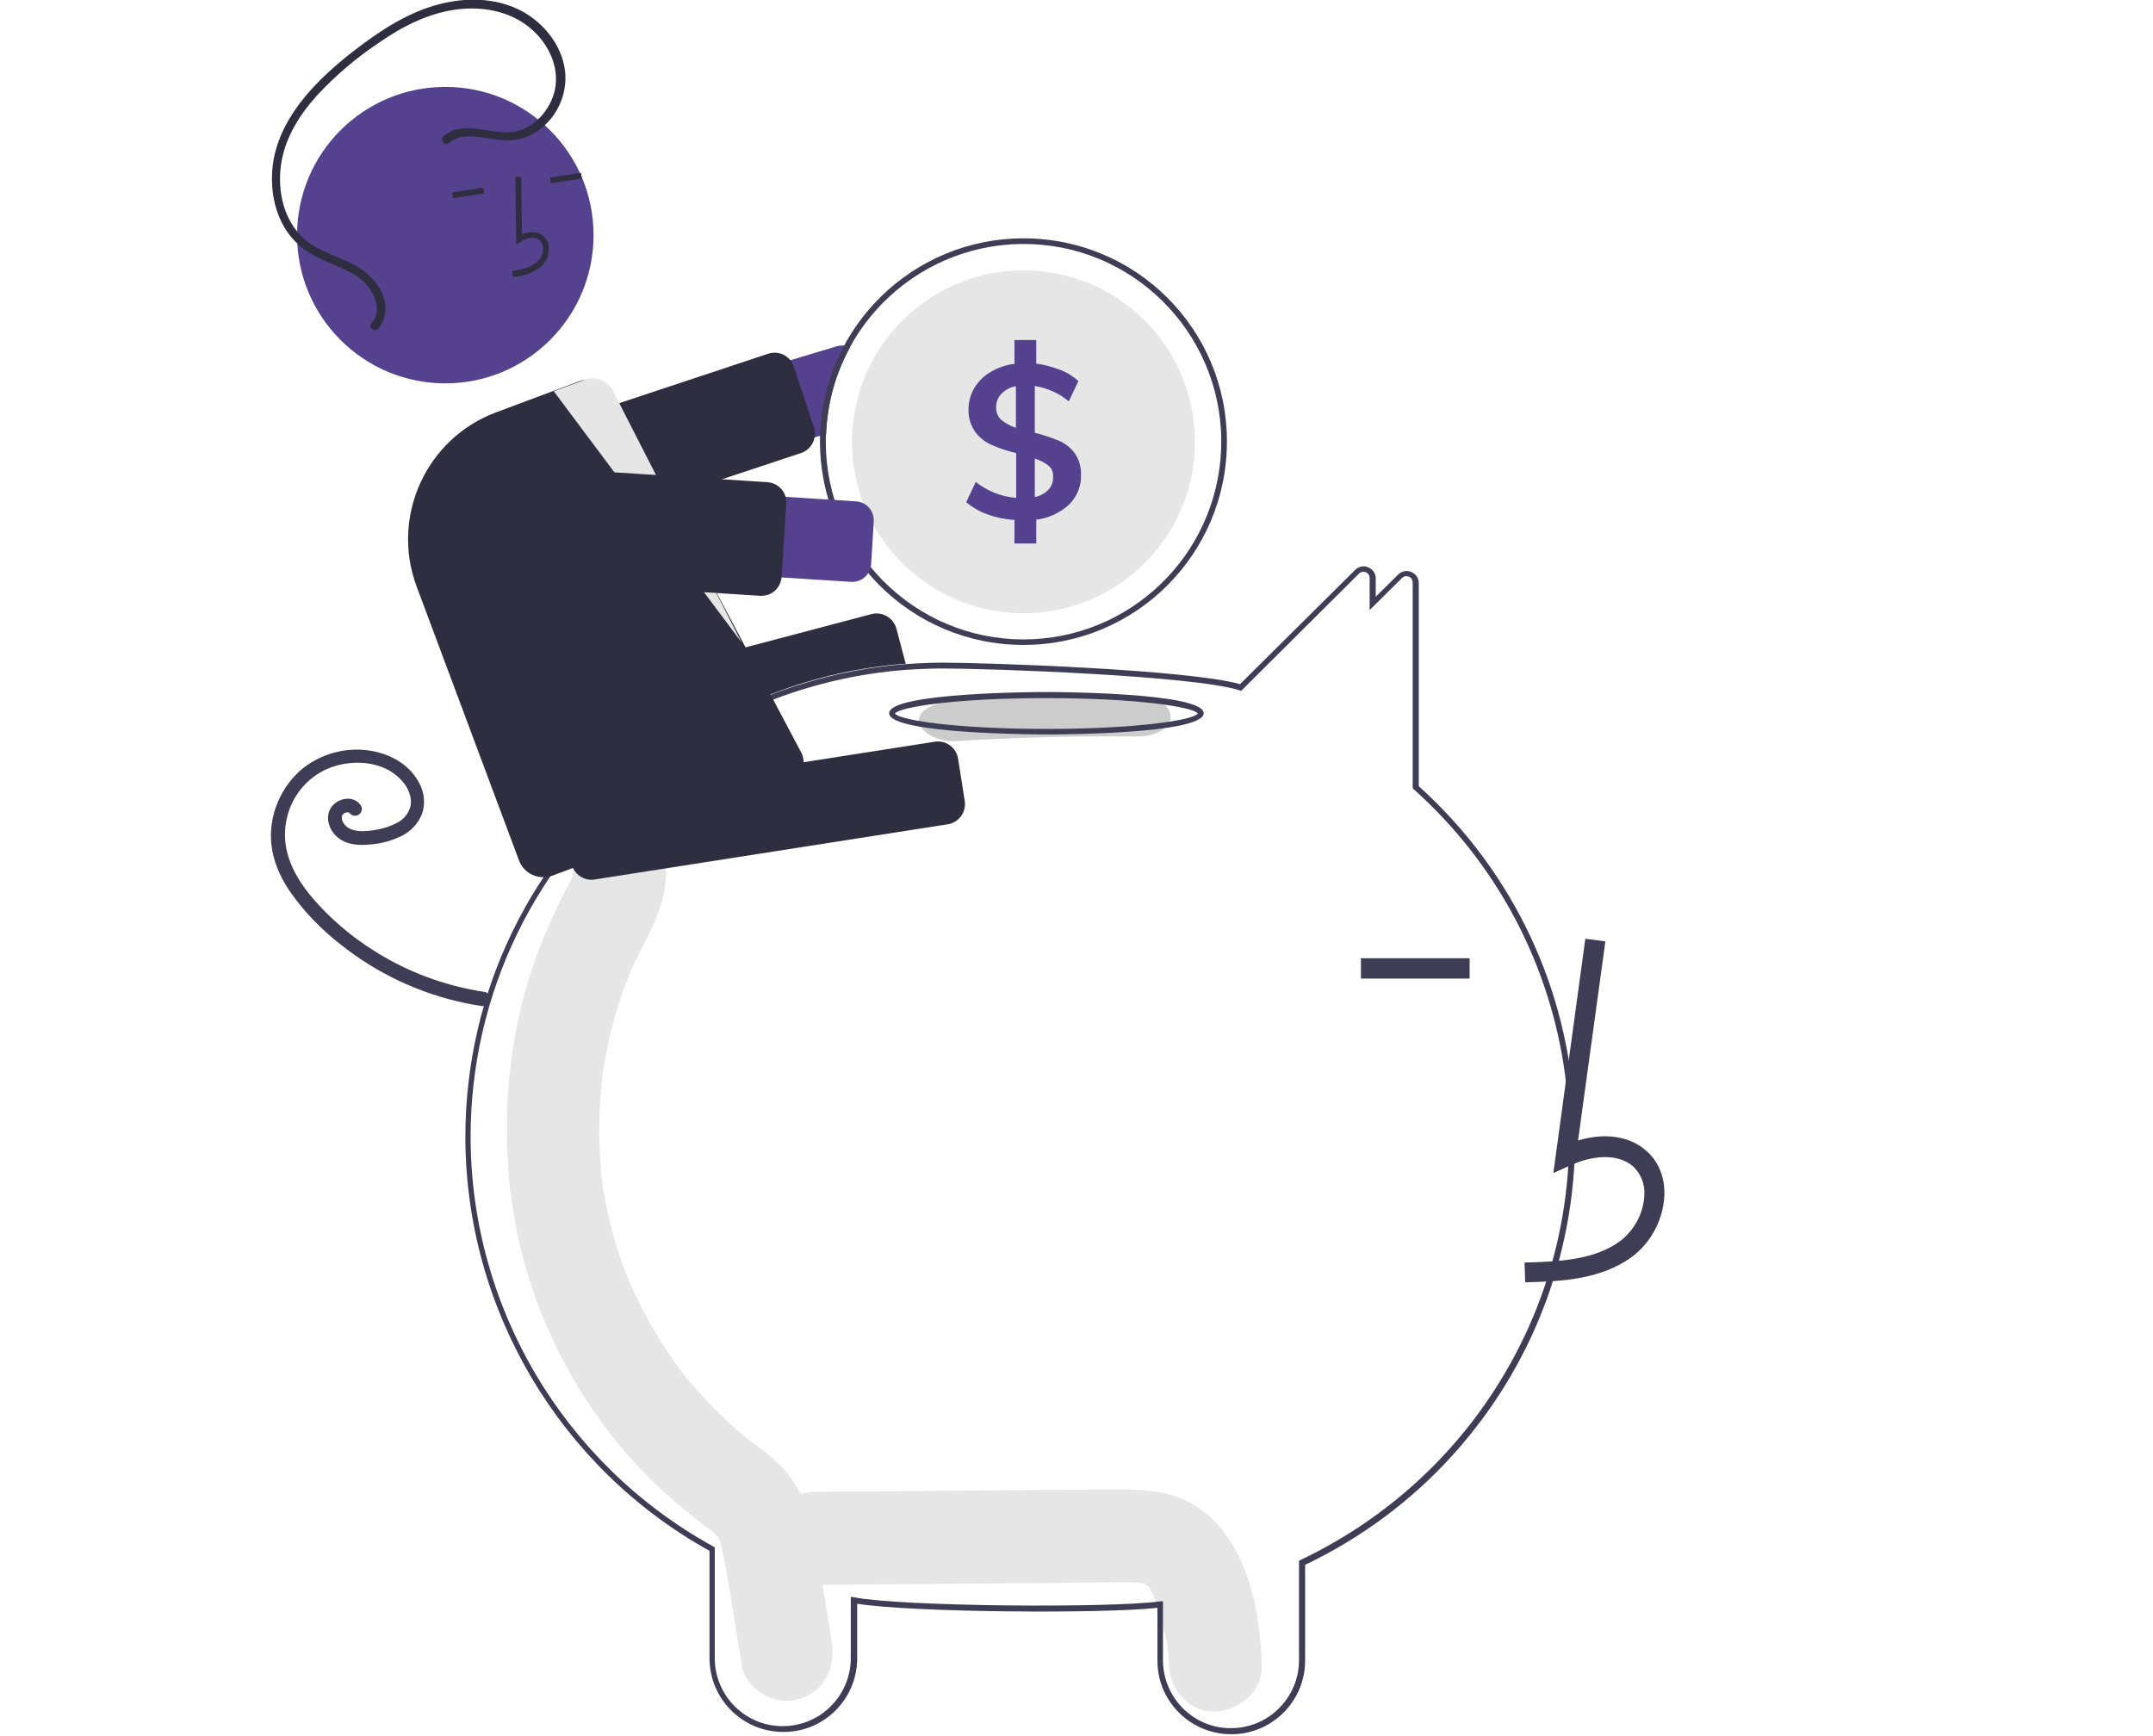 <?xml version="1.0" encoding="utf-8"?>
<!-- Generator: Adobe Illustrator 26.0.1, SVG Export Plug-In . SVG Version: 6.00 Build 0)  -->
<svg version="1.1" id="Layer_1" xmlns="http://www.w3.org/2000/svg" xmlns:xlink="http://www.w3.org/1999/xlink" x="0px" y="0px"
	 viewBox="0 0 740.7 597.2" style="enable-background:new 0 0 740.7 597.2;" xml:space="preserve">
<style type="text/css">
	.st0{fill:#E6E6E6;}
	.st1{fill:#3F3D56;}
	.st2{fill:#54428E;}
	.st3{fill:#2F2E41;}
	.st4{fill:#CCCCCC;}
</style>
<path class="st0" d="M421.9,528.3c-5.1-7.2-12.1-12.4-20.8-14.4c-7.6-1.7-15.4-1.4-23.1-1.4l-97.7,0.8c-8.4,0.1-16.4,7.3-16,16
	c0.4,8.6,7,16.1,16,16c28.6-0.2,57.2-0.4,85.9-0.7c6.7-0.1,13.5-0.2,20.2-0.2c1.5,0,3,0.1,4.5,0.1c0.4,0,0.6,0,0.8,0
	c0,0,0.1,0,0.1,0c0.8,0.2,1.6,0.4,2.4,0.6c-0.3,0,0.5,0.5,0.9,0.7c0.1,0.1,0.2,0.3,0.4,0.6c0.3,0.5,1.1,2.1,1.1,2
	c1.2,3.1,2.2,6.2,3,9.4c1.9,7,2.3,8.5,2.5,15.1c0.3,8.4,7.1,16.4,16,16c8.4-0.4,16.4-7,16-16C433.6,557.9,431,541,421.9,528.3z"/>
<path class="st0" d="M286.1,564.4c-1.8-11.1-3.6-22.2-5.5-33.4c-1.9-11.3-5.8-21.6-14.5-29c-2.3-2-4.8-3.8-7.2-5.7
	c-0.9-0.6-1.7-1.3-2.6-2c-0.1,0-0.1-0.1-0.1-0.1c-0.1-0.1-0.2-0.2-0.4-0.3c-3.7-3.1-7.2-6.3-10.6-9.8c-3-3.1-5.8-6.2-8.6-9.5
	c-0.7-0.8-1.4-1.7-2-2.5c-0.1-0.1-0.7-0.9-1.1-1.5c-0.4-0.5-1.1-1.5-1.2-1.6c-0.8-1.1-1.5-2.2-2.3-3.3c-5.1-7.6-9.5-15.7-13.2-24.1
	c-0.4-0.8-0.7-1.7-1.1-2.5c-0.1-0.3-0.2-0.6-0.4-1c-0.7-2-1.5-4.1-2.2-6.1c-1.4-4.4-2.7-8.8-3.7-13.3c-0.5-2.2-1-4.5-1.4-6.7
	c-0.2-1.2-0.4-2.3-0.6-3.5c0-0.2-0.2-1.4-0.3-2.2c-0.1-0.7-0.2-2-0.2-2.2c-0.1-1.2-0.2-2.3-0.3-3.5c-0.2-2.6-0.3-5.3-0.4-7.9
	c-0.1-4.7,0-9.4,0.3-14.1c0.2-2.6,0.4-5.3,0.7-7.9c0-0.2,0-0.3,0-0.4c0-0.1,0-0.3,0.1-0.4c0.2-1.5,0.4-2.9,0.7-4.4
	c1-5.5,2.2-10.9,3.7-16.3c0.7-2.5,1.5-5.1,2.4-7.6c0.4-1.1,0.8-2.2,1.2-3.3c0,0.1,1.2-3,1.2-3.1c4.8-11.3,12.6-21.7,12.6-34.5
	c0-8.7-7.4-17.1-16-16.7c-8.9,0.3-16,7.7-16,16.7c0,0.2,0,0.4,0,0.5c-0.1,0.3-0.1,0.5-0.2,0.7c-0.9,2-2.1,4-3.1,5.9
	c-2.8,5.4-5.2,11-7.5,16.7c-3.7,9.3-6.6,18.8-8.5,28.6c-4.2,21.4-4.6,43.5-1,65c6.2,37.8,26.7,74,55.1,98.3c2.5,2.1,5,4.2,7.5,6.2
	c1.1,0.8,2.1,1.6,3.2,2.4c0.5,0.4,2.6,2,1.7,1.2c2,1.7,2.8,2.5,3.3,3.8c0.1,0.3,0.2,0.7,0.3,1.2c0.4,1.4,0.7,2.8,1,4.2
	c2.5,12.5,4.2,25.1,6.3,37.6c1.4,8.6,12,14.2,19.7,11.6C283.8,581.9,287.6,573.6,286.1,564.4z"/>
<path class="st1" d="M423.6,596.7c-14,0-25.4-11.3-25.4-25.2v-18.3c-19.1,2.1-84.5,1.6-103.3-1.4v18.9
	c-0.1,14.1-11.6,25.4-25.6,25.2c-13.9-0.1-25.1-11.3-25.2-25.2v-37.1c-51.7-28.7-83.9-83.2-84-142.4c0-49.8,22.6-96.3,62-127.5
	c25.6-20.4,56.7-32.6,89.3-35.2c4.4-0.3,8.9-0.5,13.2-0.5c15.4,0,84.6,2.4,102,7.4l39.6-39.3c1.2-1.2,3-1.6,4.5-0.9
	c1.6,0.6,2.6,2.2,2.6,3.8v6.3l7.7-7.6c1.2-1.2,3-1.6,4.5-0.9c1.6,0.6,2.6,2.2,2.6,3.8v69.9c66.8,60.2,72.1,163.1,11.9,229.9
	c-14.3,15.9-31.7,28.8-51,38v33.2C448.9,585.4,437.6,596.7,423.6,596.7z M400.1,550.9v20.5c0.1,12.9,10.7,23.4,23.6,23.2
	c12.8-0.1,23.1-10.5,23.2-23.2V537l0.6-0.3c27.1-12.9,50.2-33,66.5-58.2c43.1-66.4,31.3-154.3-27.7-207l-0.3-0.3v-70.8
	c0-0.9-0.5-1.7-1.3-2c-0.8-0.3-1.8-0.2-2.4,0.5l-11.1,11v-11c0-0.9-0.5-1.7-1.3-2c-0.8-0.3-1.8-0.2-2.4,0.5L427,237.7l-0.6-0.2
	c-16.2-5.1-86.5-7.5-102-7.5c-4.3,0-8.7,0.2-13.1,0.5c-32.2,2.5-62.9,14.6-88.2,34.7c-38.9,30.8-61.2,76.8-61.2,126
	c0.1,58.7,32.1,112.6,83.5,140.9l0.5,0.3v38.3c0.1,12.9,10.7,23.4,23.6,23.2c12.8-0.1,23.1-10.5,23.2-23.2v-21.3l1.2,0.2
	c16.9,3.2,87.8,3.7,105,1.4L400.1,550.9z"/>
<path class="st2" d="M288,119.1l-110.7,33.3c-7.3,2.2-11.5,10-9.3,17.3c2.2,7.3,9.9,11.5,17.3,9.3l96.9-29.1l2-0.6
	c0.4-10.5,3.2-20.7,8.3-29.9c-0.6-0.3-1.3-0.5-2-0.5C289.6,118.8,288.8,118.9,288,119.1z"/>
<path class="st3" d="M183.3,186.1c-3,0-5.7-1.9-6.6-4.8l-6.9-20.9c-1.2-3.7,0.8-7.6,4.4-8.8c0,0,0,0,0,0l90.1-29.9
	c3.7-1.2,7.6,0.8,8.8,4.4c0,0,0,0,0,0l6.9,20.9c1.2,3.6-0.7,7.5-4.2,8.8c-0.1,0-0.2,0.1-0.3,0.1l-90.1,29.9
	C184.8,186,184.1,186.1,183.3,186.1z"/>
<path class="st1" d="M352.1,82c-37.8,0-68.8,30.1-70,67.8c0,0.7,0,1.4,0,2.1c0,38.7,31.3,70,70,70s70-31.3,70-70S390.8,82,352.1,82
	L352.1,82L352.1,82z M352.1,220c-37.5,0-68-30.5-68-68c0-0.9,0-1.9,0.1-2.8c1.5-37.5,33.2-66.7,70.7-65.2s66.7,33.2,65.2,70.7
	C418.6,191.2,388.6,220,352.1,220L352.1,220z"/>
<path class="st0" d="M411.1,152c0,32.6-26.4,59-59,59s-59-26.4-59-59c0-1.9,0.1-3.7,0.3-5.5c3.1-32.4,31.8-56.3,64.3-53.2
	C388,96.1,411.1,121.6,411.1,152z"/>
<path class="st2" d="M369.7,155.9c-1.4-1.9-3.3-3.4-5.5-4.3c-2.7-1.1-5.4-2-8.2-2.7v-16.1c4.3,0.7,8.4,2.5,11.7,5.3l3.3-7
	c-1.9-1.7-4-3-6.4-3.9c-2.6-1-5.3-1.7-8.1-2.1v-8.1H349v8.2c-2.9,0.3-5.7,1.3-8.2,2.8c-2.3,1.3-4.2,3.2-5.6,5.5
	c-1.3,2.2-2,4.7-2,7.3c-0.1,2.8,0.7,5.5,2.3,7.8c1.5,2,3.4,3.5,5.7,4.5c2.7,1.2,5.5,2.1,8.4,2.8v15.4c-5.1-0.4-9.9-2.3-13.9-5.5
	l-3.3,7c2.2,1.8,4.7,3.3,7.4,4.2c3,1.1,6.1,1.7,9.2,1.9v8.1h7.5v-8.2c4.2-0.5,8.1-2.3,11.2-5.1c2.7-2.6,4.3-6.3,4.2-10.1
	C372,160.8,371.3,158.1,369.7,155.9z M349.5,147.2c-1.8-0.6-3.5-1.5-5-2.7c-1.2-1.1-1.8-2.6-1.8-4.2c-0.1-1.8,0.6-3.5,1.8-4.8
	c1.4-1.4,3.1-2.3,5-2.6V147.2z M360.7,168.5c-1.3,1.3-2.9,2.2-4.7,2.5v-13.2c1.7,0.5,3.3,1.3,4.7,2.4c1.1,0.9,1.7,2.3,1.6,3.7
	C362.4,165.5,361.9,167.2,360.7,168.5L360.7,168.5z"/>
<path class="st3" d="M186.5,270.8c-3.2,0-6-2.1-6.8-5.2l-3.8-14.3c-1-3.7,1.2-7.6,5-8.6l118.9-31.4c3.7-1,7.6,1.3,8.6,5l3.2,12.1
	l-0.6,0c-30.5,2.4-59.7,13.4-84.1,31.9l-0.2,0.1l-38.5,10.2C187.7,270.7,187.1,270.8,186.5,270.8z"/>
<path class="st1" d="M166.8,341.3c-14-2.1-27.3-7.1-39.1-14.8c-5.9-3.8-11.3-8.2-16.2-13.2c-4.8-4.9-9.4-10.5-11.8-17.1
	c-2.3-6.1-2.2-12.8,0.3-18.8c2.5-5.9,7.2-10.7,13.2-13.1c6-2.4,13.2-2.6,19.1,0c2.8,1.2,5.2,3.2,7,5.6c0.8,1.1,1.4,2.4,1.8,3.8
	c0.3,1.2,0.4,2.5,0.1,3.8c-0.7,2.5-2.4,4.6-4.8,5.7c-2.5,1.3-5.3,2.1-8.2,2.5c-2.9,0.4-7,0.7-9.3-1.6c-0.5-0.5-0.8-1-1.1-1.6
	c-0.2-0.5-0.2-1-0.2-1.5c0,0.2,0.1-0.5,0.1-0.4c0,0.1-0.2,0.4,0,0c0.1-0.1,0.1-0.2,0.2-0.4c-0.1,0.1-0.2,0.3,0.1,0
	c0.2-0.3,0.6-0.5,0.9-0.6c0.1,0,0.3-0.1,0.4-0.1c0.4-0.1-0.4,0,0,0c0.1,0,0.3,0,0.4,0c0.4,0-0.3-0.1,0,0c0.1,0,0.3,0.1,0.4,0.1
	c0.3,0.1-0.2-0.2,0,0c0.2,0.3-0.2-0.3,0,0c0.1,0.1,0.2,0.3,0.4,0.4c0.9,0.9,2.4,0.9,3.3,0c0.9-0.9,0.9-2.4,0-3.3
	c-2.3-2.9-6.9-2.2-9.2,0.3c-3,3.1-1.8,8,1.1,10.7c3.3,3.1,7.9,3.3,12.2,2.8c3.6-0.3,7-1.3,10.3-2.9c3.2-1.6,5.7-4.3,7-7.6
	c1.2-3.6,0.8-7.5-1.1-10.8c-3.7-7-11.5-10.6-19.1-11.2c-7.9-0.6-15.8,2-21.8,7.2c-5.7,5.2-9.3,12.4-9.9,20.1c-0.7,8,2.4,15.8,7,22.2
	c4.7,6.6,10.4,12.4,16.8,17.4c12.5,10,27.2,16.9,42.8,20.2c1.9,0.4,3.7,0.7,5.6,1c1.2,0.3,2.5-0.4,2.9-1.6
	C168.8,342.9,168.1,341.6,166.8,341.3L166.8,341.3z"/>
<path class="st4" d="M390.2,239.4c-20.4-0.3-40.8,0.2-61.1,1.6c-6.9,0.5-13,2.9-13,7c0,3.4,6,7.5,13,7c20.3-1.3,40.7-1.8,61.1-1.6
	C406.9,253.7,406.9,239.6,390.2,239.4z"/>
<path class="st1" d="M360,252.7c-2.2,0-54.1-0.1-54.1-7.3c0-7.2,51.9-7.3,54.1-7.3s54.1,0.1,54.1,7.3
	C414.1,252.7,362.2,252.7,360,252.7z M307.9,245.5c1.4,2.2,20.5,5.3,52.1,5.3s50.7-3.1,52.1-5.3c-1.4-2.2-20.5-5.3-52.1-5.3
	S309.4,243.3,307.9,245.5L307.9,245.5z"/>
<path class="st1" d="M524.7,441.2c11.5-0.3,25.8-0.7,36.8-8.8c6.6-5,10.7-12.8,11.1-21.1c0.2-6.4-2.1-11.9-6.5-15.6
	c-5.8-4.9-14.2-6-23.2-3.3l9.4-68.5l-6.9-0.9l-11,80.6l5.8-2.6c6.7-3.1,15.8-4.6,21.5,0.2c2.8,2.5,4.3,6.3,4,10.1
	c-0.3,6.2-3.4,11.9-8.3,15.7c-8.6,6.3-20,7.1-32.9,7.4L524.7,441.2z"/>
<rect x="468.2" y="329.7" class="st1" width="37.4" height="7"/>
<path class="st3" d="M203.5,302.7c-3.4,0-6.4-2.5-6.9-5.9l-2.3-14.6c-0.6-3.8,2-7.4,5.8-8l121.5-19c3.8-0.6,7.4,2,8,5.8l2.3,14.6
	c0.6,3.8-2,7.4-5.8,8l-121.5,19C204.2,302.7,203.9,302.7,203.5,302.7z"/>
<circle class="st2" cx="153.2" cy="80.9" r="51"/>
<path class="st3" d="M182.1,94.1c1.6-0.6,3.1-1.5,4.4-2.7c1.7-1.7,2.5-4.1,2.3-6.5c-0.1-1.7-1.1-3.2-2.5-4.2c-1.8-1.1-4.3-1.1-6.7,0
	l-0.3-19.9l-2,0l0.3,23.4l1.5-1c1.8-1.2,4.3-2,6.1-0.9c0.9,0.6,1.5,1.6,1.6,2.7c0.2,1.8-0.4,3.5-1.7,4.8c-2.2,2.2-5.4,2.9-9,3.5
	l0.4,2C178.3,95.2,180.2,94.7,182.1,94.1z"/>
<rect x="189.2" y="60.3" transform="matrix(0.989 -0.15 0.15 0.989 -6.98 29.823)" class="st3" width="10.8" height="2"/>
<rect x="155.6" y="65.4" transform="matrix(0.989 -0.15 0.15 0.989 -8.121 24.847)" class="st3" width="10.8" height="2"/>
<path class="st3" d="M186.9,301.8c-3.8,0-7.1-2.3-8.4-5.9l-35.2-94.2c-8.9-24,3.3-50.8,27.3-59.8l28.6-10.7c2.2-0.8,4.7-0.8,6.9,0.2
	c2.2,1,3.8,2.8,4.7,5l65.1,123c1.8,4.6-0.6,9.8-5.2,11.6c0,0,0,0-0.1,0L190,301.3C189,301.7,188,301.8,186.9,301.8z"/>
<path class="st0" d="M190.5,134.6l64.6,86.4l-43.7-85.5c-1.5-4.2-6.2-6.4-10.3-4.8c0,0,0,0,0,0L190.5,134.6z"/>
<path class="st2" d="M292.8,200.2l-115.4-7.4c-7.6-0.5-13.5-7.1-13-14.7s7.1-13.5,14.7-13c0,0,0,0,0,0l115.4,7.4
	c3.6,0.2,6.3,3.3,6.1,6.9c0,0,0,0,0,0l-0.9,14.7C299.5,197.7,296.4,200.4,292.8,200.2L292.8,200.2z"/>
<path class="st3" d="M262,205c-0.2,0-0.3,0-0.5,0h0l-94.8-6.1c-3.9-0.2-6.8-3.6-6.5-7.4c0,0,0,0,0,0l1.6-25.2
	c0.2-3.9,3.6-6.8,7.4-6.5c0,0,0,0,0,0l94.8,6.1c3.9,0.3,6.8,3.6,6.5,7.4l-1.6,25.2c-0.2,2.8-2,5.1-4.5,6.1
	C263.6,204.8,262.8,205,262,205z"/>
<path class="st3" d="M152.6,46.9c6.7-5.8,15.9-0.6,23.6-1.5c7.4-0.9,13.2-7.5,14.7-14.5c1.7-8.2-2.5-16.4-8.8-21.5
	c-6.9-5.6-16-7.2-24.6-6.2c-9.9,1.2-18.9,5.8-27,11.4c-7.8,5.2-15,11.3-21.4,18.2c-5.8,6.4-10.6,13.9-12.2,22.5
	c-1.4,7.8-0.3,16.4,4.3,23c2.4,3.4,5.7,6.1,9.5,7.8c3.9,1.9,8.1,3.3,12,5.5c5.8,3.3,11.4,10.2,9.6,17.3c-0.4,1.6-1.2,3-2.2,4.2
	c-1.3,1.4-3.6-0.5-2.3-1.9c2.3-2.5,2.2-5.9,1-8.9c-1.4-3.4-4-6.2-7.2-8c-4-2.3-8.4-3.7-12.5-5.8c-3.9-1.9-7.3-4.7-9.9-8.2
	c-4.9-6.8-6.4-15.7-5.3-23.9c1.2-8.9,5.8-16.9,11.5-23.7c6.2-7.3,13.9-13.6,21.7-19.2c8.4-6,17.6-11.1,27.9-12.9
	c8.9-1.6,18.5-0.6,26.2,4.2c7.2,4.5,12.8,12.3,13.3,20.9c0.4,8-3.6,15.7-10.4,19.9c-3.4,2.1-7.4,3-11.4,2.6
	c-4.3-0.3-8.5-1.6-12.8-1.2c-1.9,0.1-3.8,0.9-5.3,2.1C152.9,50.6,151.2,48.2,152.6,46.9L152.6,46.9z"/>
</svg>
